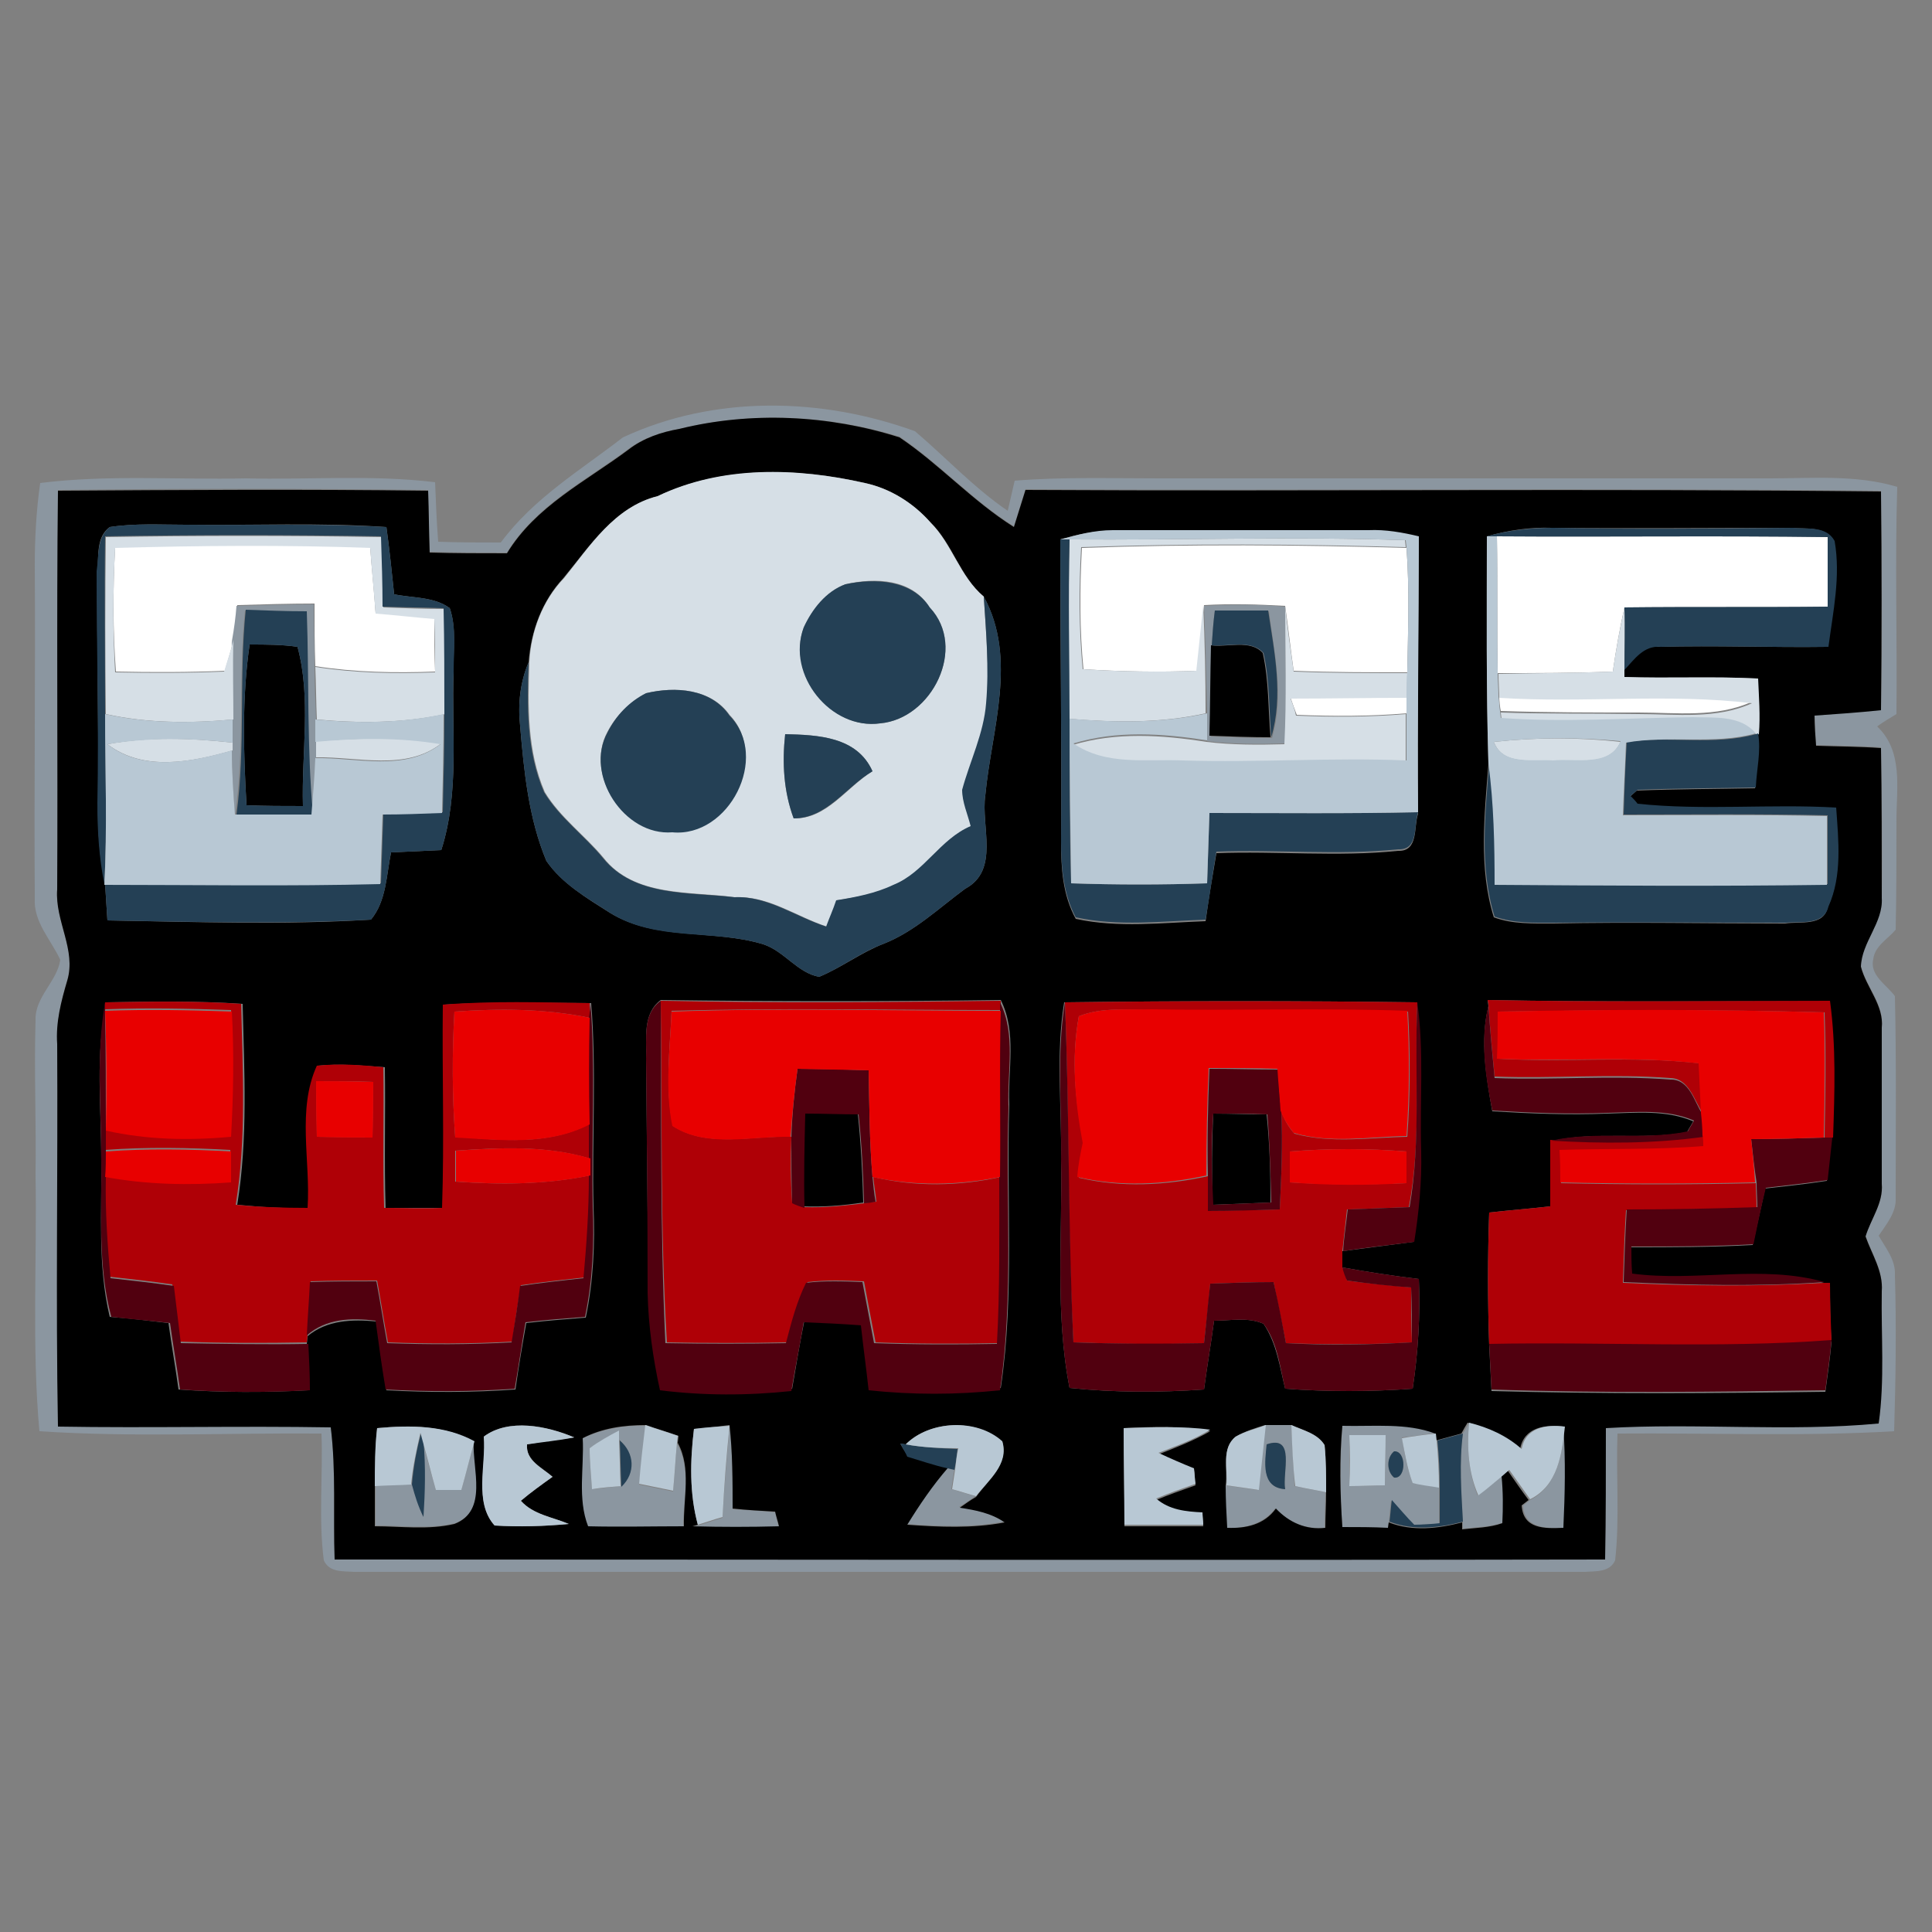 <?xml version="1.0" encoding="utf-8"?>
<!-- Generator: Adobe Illustrator 26.0.3, SVG Export Plug-In . SVG Version: 6.00 Build 0)  -->
<svg version="1.1" id="Layer_1" xmlns="http://www.w3.org/2000/svg" xmlns:xlink="http://www.w3.org/1999/xlink" x="0px" y="0px"
	 viewBox="0 0 250 250" style="enable-background:new 0 0 250 250;" xml:space="preserve">
<rect x="0" y="0" width="250" height="250" fill="#808080" stroke="none"/>
<style type="text/css">
	.st0{fill:#FFFFFF;}
	.st1{fill:#8B96A0;}
	.st2{fill:#D6DFE6;}
	.st3{fill:#244055;}
	.st4{fill:#B8C8D4;}
	.st5{fill:#AF0006;}
	.st6{fill:#51000F;}
	.st7{fill:#E80000;}
</style>
<g id="_x23_ffffffff">
	<path class="st0" d="M193.7,69.4c14.2,0.1,28.5-0.1,42.8,0.1c0,3,0,6,0,9c-8.8,0.1-17.5,0-26.3,0.1c-0.6,2.7-1.1,5.5-1.5,8.3
		c-4.9,0.2-9.9,0.2-14.9,0.2C193.7,81.2,193.8,75.3,193.7,69.4z"/>
	<path class="st0" d="M14.9,70.8c11-0.3,22-0.4,33,0c0.2,2.8,0.5,5.6,0.7,8.5c2.5,0.2,5.1,0.5,7.6,0.7c0,2.3,0,4.6,0.1,6.9
		c-5.2,0.2-10.4,0.1-15.5-0.7c-0.1-2.7-0.1-5.4-0.1-8.1c-3.3,0-6.7,0.1-10,0.2c-0.1,1.5-0.3,2.9-0.4,4.4c-0.4,1.4-0.8,2.7-1.2,4.1
		c-4.7,0.2-9.4,0.2-14.1,0.1C14.6,81.6,14.6,76.2,14.9,70.8z"/>
	<path class="st0" d="M140,70.9c14-0.5,28-0.4,42,0c0.4,5.4,0.2,10.8,0.1,16.1c-4.9,0-9.8,0-14.7-0.2c-0.4-2.8-0.7-5.6-1.1-8.4
		c-3.5-0.2-7-0.3-10.5-0.1c-0.3,2.8-0.6,5.7-0.9,8.5c-4.9,0.2-9.8,0.1-14.7-0.2C139.7,81.5,139.7,76.2,140,70.9z"/>
	<path class="st0" d="M167,90.3c5,0,10-0.1,15-0.1c0,0.5,0,1.5,0,2.1c-4.7,0.4-9.5,0.4-14.2,0.2C167.6,92,167.2,90.9,167,90.3z"/>
	<path class="st0" d="M194,90.1c10.9,0.7,21.8-0.7,32.7,0.7c-4.6,2.1-9.8,1.4-14.7,1.4c-6,0-11.9,0-17.8-0.2
		C194.1,91.6,194,90.6,194,90.1z"/>
</g>
<g id="_x23_8b96a0ff">
	<path class="st1" d="M80.6,56.6c11.8-5.5,25.7-5.2,37.8-0.8c4,3.4,7.6,7.3,12,10.3c0.3-1.3,0.6-2.6,0.9-3.9
		c6.2-0.5,12.5-0.3,18.7-0.3c26.3,0,52.7,0,79,0c5.5,0,11.2-0.5,16.5,1.1c-0.3,9.8,0,19.6-0.1,29.4c-0.8,0.5-1.7,1-2.5,1.6
		c3.4,3.2,2.5,8,2.5,12.1c0,4.7,0,9.5-0.1,14.2c-1,1.2-2.7,2.1-2.9,3.8c-0.5,2.1,1.7,3.3,2.8,4.8c0.2,8.7,0.1,17.4,0.1,26.1
		c0.1,1.9-1.2,3.4-2.2,4.9c0.9,1.6,2.2,3.1,2.1,5.1c0.2,6.7,0.1,13.5-0.1,20.2c-11.9,0.7-23.9,0.2-35.8,0.3
		c-0.2,5.5,0.3,11-0.3,16.4c-0.7,1.6-2.6,1.4-4,1.5c-53,0-106.1,0-159.1,0c-1.5-0.1-3.3,0.1-4-1.5c-0.7-5.4-0.1-10.9-0.3-16.4
		c-12.2-0.1-24.3,0.5-36.5-0.3c-1-11-0.3-22.1-0.5-33.1c0.1-6.7-0.2-13.4,0-20.1c-0.1-3,2.8-5,3.2-7.8c-1.2-2.6-3.5-4.9-3.3-8
		c-0.1-14.4,0.1-28.7,0-43.1c0-3.5,0.2-7.1,0.7-10.6c8.8-1.1,17.7-0.4,26.6-0.6c8.2,0.2,16.3-0.5,24.5,0.5c0.1,2.6,0.2,5.1,0.4,7.7
		c2.7,0.1,5.4,0.1,8.1,0.1C69.1,64.4,75.2,60.8,80.6,56.6 M87.9,55.5c-2.4,0.4-4.7,1.2-6.6,2.6c-5.5,4.1-12,7.3-15.7,13.4
		c-3.3,0-6.7,0-10-0.1c-0.1-2.7-0.2-5.3-0.2-8c-16-0.2-31.9-0.2-47.9,0c-0.1,17.2,0,34.4-0.1,51.6c-0.4,4,2.5,7.8,1.3,11.8
		c-0.8,2.7-1.4,5.4-1.3,8.2c0.1,16.5-0.1,33,0.1,49.5c11.8,0.2,23.5,0,35.3,0.1c0.7,5.7,0.3,11.4,0.5,17.1c54.8,0,109.6,0.1,164.4,0
		c0.1-5.7,0.1-11.3,0.1-17c11.8-0.7,23.6,0.5,35.3-0.6c0.7-5.7,0.2-11.4,0.4-17.1c0.2-2.6-1.3-4.8-2.1-7.1c0.7-2.3,2.4-4.3,2.1-6.8
		c0-6.7,0-13.4,0-20.2c0.3-3-2-5.2-2.7-7.9c0-3.2,2.8-5.7,2.7-8.9c0.1-6.5,0-13-0.1-19.4c-2.8-0.2-5.6-0.2-8.4-0.3
		c-0.1-1.3-0.1-2.6-0.2-3.9c2.9-0.2,5.7-0.4,8.6-0.7c0.2-9.4,0.1-18.8,0-28.3c-36.9-0.4-73.8,0-110.7-0.2c-0.5,1.6-1,3.2-1.5,4.8
		c-5.3-3.3-9.6-8.1-14.8-11.6C107.3,53.7,97.3,53.2,87.9,55.5z"/>
	<path class="st1" d="M30.6,78.4c3.3-0.1,6.6-0.2,10-0.2c0,2.7,0.1,5.4,0.1,8.1c0,2.3,0.1,4.5,0.2,6.8c0,0.7,0,2.2,0,2.9
		c0,0.5,0,1.6,0,2.2c-0.1,2.4-0.3,4.9-0.5,7.3c-0.7-8.8-0.4-17.5-0.8-26.3c-2.6-0.1-5.2-0.2-7.9-0.2c-0.9,8.8,0,17.8-1.3,26.6
		c-0.2-2.8-0.4-5.5-0.4-8.3l0-1c0-0.8,0-2.2,0-3c0-3.4-0.1-6.9,0-10.3C30.3,81.3,30.5,79.8,30.6,78.4z"/>
	<path class="st1" d="M155.8,78.4c3.5-0.2,7-0.2,10.5,0.1c0,5.9,0.2,11.8,0,17.7c-3.4,0.1-6.7,0.1-10.1-0.3c0-1.2,0-2.3,0-3.5
		C156.1,87.7,156,83.1,155.8,78.4 M157.2,79c-0.2,1.5-0.3,3-0.4,4.5c-0.1,3.9-0.2,7.9-0.1,11.8c2.6,0.1,5.2,0.2,7.9,0.2
		c1.6-5.4,0.3-11-0.4-16.4C161.8,79,159.5,79,157.2,79z"/>
	<path class="st1" d="M173.7,184.5c4,0.1,8.2-0.5,12.1,0.9c-1.1,0.2-3.3,0.5-4.4,0.6c0.4,2,0.6,4,1.4,5.8c1.1,0.3,2.2,0.4,3.4,0.6
		c0,1.6,0,3.2,0,4.8c-0.8,0-2.5,0.1-3.3,0.2c-0.9-1.1-1.9-2.2-2.9-3.2c-0.1,0.7-0.2,2.1-0.3,2.8l-0.1,0.7c-2,0-3.9-0.1-5.9-0.1
		C173.4,193.2,173.4,188.9,173.7,184.5 M174.6,185.7c0,2.2,0,4.4,0,6.6c1.5,0,3-0.1,4.6-0.1c0-2.2,0.1-4.4,0.1-6.5
		C177.8,185.7,176.2,185.7,174.6,185.7 M180.4,187.8c-1,0.8-1,2.6,0,3.4C182,191.4,182,187.7,180.4,187.8z"/>
	<path class="st1" d="M75.4,186.1c2.6-1.2,5.4-1.7,8.2-1.6c-0.3,2.5-0.6,5-0.9,7.6c1.5,0.3,2.9,0.6,4.4,0.9c0.2-2.1,0.3-4.1,0.5-6.2
		c1.9,3.3,0.8,7.2,0.8,10.8c-4.1,0-8.3,0-12.4,0C74.7,193.9,75.6,189.8,75.4,186.1 M76.3,187.4c0,1.8,0.2,3.5,0.3,5.3
		c1.2-0.1,2.5-0.3,3.7-0.4c1.8-1.7,1.7-4.4-0.2-6l0-1.2C78.9,185.9,77.6,186.6,76.3,187.4z"/>
	<path class="st1" d="M94.4,184.5c0.4,3.6,0.4,7.2,0.4,10.8c1.8,0.1,3.7,0.2,5.5,0.4c0.1,0.5,0.3,1.4,0.5,1.9c-3.7,0-7.5,0.1-11.2,0
		l0.7-0.2c1.1-0.3,2.1-0.7,3.2-1C93.7,192.3,94.1,188.4,94.4,184.5z"/>
	<path class="st1" d="M163.7,184.4c0.8,0,2.5,0,3.4,0c0.1,2.6,0.3,5.3,0.4,7.9c1.3,0.3,2.7,0.5,4,0.8c0,1.5-0.1,3.1-0.1,4.6
		c-2.5,0.2-4.7-0.7-6.4-2.5c-1.5,2-3.9,2.6-6.3,2.5c-0.1-1.8-0.1-3.7-0.2-5.5c1.4,0.2,2.8,0.4,4.2,0.6
		C163.1,190,163.4,187.2,163.7,184.4 M163.9,186.9c-0.1,2.2-0.8,5.6,2.4,5.8C165.9,190.6,167.7,185.6,163.9,186.9z"/>
	<path class="st1" d="M189.3,185.5c0.2-0.3,0.6-1,0.8-1.4c-0.3,3.2-0.1,6.4,1.1,9.4c1.1-0.9,2.1-1.8,3.2-2.6c0.1,2,0.2,4.1,0.1,6.1
		c-1.6,0.6-3.4,0.6-5.2,0.8l0-0.9C189.1,193.1,188.8,189.3,189.3,185.5z"/>
	<path class="st1" d="M202.5,184.6c0.3,4.4,0.2,8.7,0,13.1c-2.4,0.1-5.3,0.1-5.4-2.9l0.9-0.7C201.6,192.2,202.1,188.2,202.5,184.6z"
		/>
	<path class="st1" d="M54.7,186.5c0.5,2.1,1.1,4.2,1.7,6.3c1.1,0,2.2,0,3.3,0c0.6-2.1,1.1-4.2,1.7-6.3c-0.2,3.5,1.8,9-2.5,10.6
		c-3.4,0.8-6.9,0.3-10.3,0.3c0-1.7,0-3.5,0-5.2c1.6,0,3.2-0.1,4.7-0.2c0.4,1.4,0.9,2.8,1.4,4.2C54.9,193.1,55,189.8,54.7,186.5z"/>
	<path class="st1" d="M122.6,189.9l0.9,0.2c-0.1,0.7-0.3,2-0.4,2.6c0.8,0.2,2.3,0.7,3.1,0.9c-0.7,0.5-1.4,1-2.1,1.4
		c2,0.3,4.1,0.8,5.8,1.9c-4.2,0.8-8.4,0.6-12.6,0.3C118.9,194.8,120.6,192.3,122.6,189.9z"/>
</g>
<g id="_x23_000000ff">
	<path d="M87.9,55.5c9.3-2.3,19.4-1.8,28.5,1.1c5.2,3.5,9.4,8.2,14.8,11.6c0.5-1.6,1-3.2,1.5-4.8c36.9,0.2,73.8-0.2,110.7,0.2
		c0.1,9.4,0.1,18.8,0,28.3c-2.9,0.3-5.7,0.5-8.6,0.7c0,1.3,0.1,2.6,0.2,3.9c2.8,0.1,5.6,0.1,8.4,0.3c0.1,6.5,0.1,12.9,0.1,19.4
		c0.2,3.2-2.6,5.7-2.7,8.9c0.7,2.7,3,5,2.7,7.9c0,6.7,0,13.4,0,20.2c0.2,2.5-1.4,4.5-2.1,6.8c0.8,2.3,2.3,4.5,2.1,7.1
		c-0.1,5.7,0.4,11.5-0.4,17.1c-11.7,1.1-23.6-0.1-35.3,0.6c0,5.7,0,11.3-0.1,17c-54.8,0.1-109.6,0-164.4,0
		c-0.2-5.7,0.2-11.4-0.5-17.1c-11.8-0.2-23.5,0.1-35.3-0.1c-0.3-16.5,0-33-0.1-49.5c-0.2-2.8,0.5-5.5,1.3-8.2
		c1.2-4-1.6-7.7-1.3-11.8c0.1-17.2-0.1-34.4,0.1-51.6c16-0.1,31.9-0.2,47.9,0c0.1,2.7,0.1,5.3,0.2,8c3.3,0.1,6.7,0.1,10,0.1
		c3.7-6.1,10.2-9.3,15.7-13.4C83.2,56.7,85.6,55.9,87.9,55.5 M85.1,64.2c-5.6,1.4-8.8,6.5-12.2,10.6c-2.8,3-4.2,6.9-4.5,10.9
		c-1.1,2.6-1.4,5.4-1.1,8.2c0.5,5.9,1.1,12,3.4,17.5c2,2.9,5.2,4.8,8.2,6.7c6,3.7,13.4,2.1,19.9,4.1c2.7,0.9,4.4,3.7,7.2,4.2
		c2.9-1.2,5.5-3.2,8.4-4.3c4-1.6,7.1-4.6,10.5-7.1c4.5-2.4,2-8.1,2.6-12.1c0.8-8.5,4.2-17.6-0.2-25.7c-3.1-2.6-4-6.8-6.9-9.6
		c-2.2-2.5-5.2-4.4-8.5-5.1C103.1,60.5,93.4,60.3,85.1,64.2 M14.2,68.2c-1.8,1.3-1.4,3.8-1.6,5.7c-0.1,10,0.2,20,0.1,30
		c-0.1,3.5,0.2,7,0.9,10.5c0.1,1.6,0.2,3.2,0.3,4.7c11.4,0.2,22.8,0.6,34.1-0.1c2-2.4,2-5.8,2.6-8.7c2.2-0.1,4.3-0.2,6.5-0.3
		c2.4-7.5,1.3-15.4,1.6-23.1c-0.1-2.7,0.4-5.6-0.5-8.2c-2-1.5-4.8-1.3-7.2-1.8c-0.3-2.9-0.6-5.8-1-8.7c-8.7-0.6-17.3-0.2-26-0.3
		C20.7,67.9,17.5,67.7,14.2,68.2 M137.2,69.8c0,13.1,0.2,26.1,0.1,39.2c0,3.3,0.2,6.8,1.9,9.9c5.5,1.2,11.2,0.5,16.8,0.3
		c0.4-2.9,0.9-5.9,1.4-8.8c7.8-0.3,15.7,0.5,23.5-0.3c2.7,0.1,2-3.1,2.6-4.8c-0.1-11.9,0-23.8,0.1-35.7c-2.1-0.5-4.3-0.9-6.5-0.8
		c-11,0-22.1,0-33.1,0C141.6,68.6,139.4,69.2,137.2,69.8 M192.4,69.4c0,9.8-0.1,19.6,0.2,29.4c-0.5,6.6-1.3,13.5,0.7,19.9
		c2.4,0.9,5.1,0.8,7.7,0.8c10-0.2,20,0,30,0c1.9-0.3,5,0.4,5.5-2.1c1.8-4,1.3-8.5,1-12.8c-8.6-0.5-17.2,0.4-25.7-0.5
		c-0.2-0.2-0.7-0.7-0.9-1c0.2-0.2,0.7-0.6,0.9-0.8c5.1-0.2,10.2-0.2,15.3-0.3c0.1-2.3,0.7-4.7,0.3-7c0.3-2.4,0-4.8-0.1-7.2
		c-5.8-0.3-11.5,0-17.3-0.2l0-0.9c1.3-1.4,2.6-3.3,4.7-3c7.2-0.2,14.5,0.1,21.7,0c0.6-4.5,1.6-9.1,0.8-13.7c-1.1-2-3.5-1.5-5.4-1.7
		c-10.3,0-20.7,0.1-31,0C198.1,68.2,195.2,68.6,192.4,69.4 M192.5,129.4l0.1,0.8c-1.1,4.5-0.3,9.1,0.5,13.6c5,0.3,9.9,0.5,14.9,0.3
		c3.7-0.1,7.6-0.5,11.1,1c-0.2,0.4-0.6,1-0.8,1.4c-5.8,1.1-11.9-0.2-17.7,1.2c0,2.8,0,5.6,0,8.4c-2.6,0.3-5.3,0.5-7.9,0.8
		c-0.2,5.7-0.2,11.5,0,17.2c0.1,2,0.2,3.9,0.3,5.9c14.4,0.4,28.8,0.3,43.2,0.1c0.3-2.2,0.6-4.3,0.8-6.5c-0.2-2.5-0.2-5.1-0.2-7.6
		l-0.8,0c-8.1-2.2-16.6,0-24.9-1.1c0-1.2-0.1-2.3-0.1-3.5c5.3,0,10.6,0,15.8-0.3c0.5-2.4,1.1-4.9,1.6-7.3c2.7-0.3,5.4-0.6,8-1
		c0.2-1.8,0.4-3.7,0.6-5.5c0.3-5.9,0.4-11.8-0.4-17.7C222,129.5,207.3,129.7,192.5,129.4 M13.1,150c0.1,6.8-0.5,13.7,1.1,20.4
		c2.6,0.2,5.1,0.5,7.6,0.8c0.4,2.9,0.9,5.7,1.3,8.6c5.6,0.4,11.2,0.4,16.8,0.1c-0.1-2-0.1-4-0.2-6l0.1-1c2.5-2.1,5.8-2.2,8.9-1.9
		c0.4,3,0.8,6,1.3,8.9c5.5,0.3,11.1,0.3,16.7-0.1c0.4-2.9,0.9-5.8,1.4-8.6c2.6-0.3,5.1-0.5,7.7-0.7c1-4.8,1.2-9.6,1-14.4
		c-0.2-8.8,0.4-17.6-0.3-26.3c-6.3,0-12.7-0.2-19,0.2c-0.1,8.8,0.2,17.5-0.1,26.3c-2.5,0-5,0-7.5,0c-0.2-6.1,0-12.2-0.1-18.2
		c-2.9-0.2-5.7-0.5-8.6-0.2c-2.6,5.7-0.8,12.4-1.2,18.4c-3.1,0.1-6.2-0.1-9.3-0.4c1.4-8.6,0.9-17.3,0.7-26
		c-5.9-0.4-11.7-0.3-17.6-0.2C12.3,136.4,13.1,143.2,13.1,150 M83.6,137c0.1,10,0.2,20,0.3,30c0,4.2,0.7,8.4,1.6,12.6
		c5.6,0.6,11.4,0.7,17,0.1c0.5-3,1-5.9,1.6-8.9c2.5,0.1,5,0.2,7.4,0.4c0.3,2.8,0.7,5.6,1,8.4c5.7,0.6,11.3,0.6,17,0
		c1.8-12.1,0.7-24.4,1.1-36.7c-0.2-4.5,1-9.3-1.1-13.5c-14.7,0.2-29.3,0.2-44,0C83.1,131.2,83.7,134.4,83.6,137 M137.3,150
		c0.2,9.9-0.8,19.9,1.1,29.6c5.8,0.6,11.6,0.6,17.4,0.2c0.4-3,0.9-5.9,1.3-8.9c2.1,0,4.4-0.5,6.4,0.4c1.7,2.5,2.1,5.6,2.8,8.4
		c5.5,0.4,11,0.4,16.5,0c0.7-4.7,1-9.5,0.8-14.2c-3.3-0.4-6.6-0.9-9.9-1.5c0-0.5,0-1.6,0-2.1c3.1-0.4,6.1-0.8,9.2-1.2
		c0.6-3.9,1-7.8,0.9-11.7c-0.2-6.4,0.4-12.9-0.5-19.3c-15.2-0.2-30.4-0.2-45.6,0C136.6,136.4,137.4,143.2,137.3,150 M173.7,184.5
		c-0.4,4.3-0.3,8.7,0,13.1c2,0,3.9,0,5.9,0.1l0.1-0.7c3.1,1.2,6.4,0.8,9.5,0l0,0.9c1.7-0.2,3.5-0.2,5.2-0.8c0.1-2,0.1-4.1-0.1-6.1
		c0.2-0.2,0.6-0.5,0.8-0.7c0.9,1.3,1.8,2.6,2.7,3.8l-0.9,0.7c0.2,3.1,3,3,5.4,2.9c0.2-4.4,0.3-8.7,0-13.1c-2.4-0.3-5.1,0.1-5.6,2.9
		c-1.9-1.7-4.3-2.8-6.8-3.4c-0.2,0.3-0.6,1-0.8,1.4c-1.1,0.3-2.2,0.6-3.3,0.9l-0.1-0.9C182,184.1,177.8,184.6,173.7,184.5
		 M48.8,184.8c-0.3,2.5-0.2,5-0.3,7.5c0,1.7,0,3.5,0,5.2c3.4,0,6.9,0.5,10.3-0.3c4.4-1.7,2.3-7.1,2.5-10.6
		C57.6,184.4,53.1,184.4,48.8,184.8 M62.6,185.9c0.4,3.7-1.3,8.5,1.4,11.5c3.2,0.2,6.4,0.1,9.6-0.2c-2.1-0.9-4.6-1.2-6.2-3
		c1.3-1.1,2.7-2.1,4.1-3.1c-1.3-1.2-3.5-2.1-3.3-4.2c2-0.4,4.1-0.6,6.1-0.9C70.7,184.5,65.8,183.5,62.6,185.9 M75.4,186.1
		c0.2,3.8-0.7,7.8,0.7,11.4c4.1,0.1,8.3,0,12.4,0c-0.1-3.6,1-7.5-0.8-10.8l0.1-0.9c-1.4-0.5-2.8-0.9-4.2-1.4
		C80.7,184.4,77.9,184.8,75.4,186.1 M89.8,184.9c-0.5,4.1-0.6,8.3,0.5,12.4l-0.7,0.2c3.7,0.1,7.5,0.1,11.2,0
		c-0.1-0.5-0.4-1.4-0.5-1.9c-1.8-0.1-3.7-0.2-5.5-0.4c0-3.6,0-7.2-0.4-10.8C92.9,184.6,91.3,184.8,89.8,184.9 M117.2,186.9l-0.7-0.1
		c0.2,0.4,0.7,1.2,1,1.6c1.7,0.5,3.4,1.1,5.2,1.5c-2,2.3-3.7,4.8-5.3,7.4c4.2,0.3,8.4,0.5,12.6-0.3c-1.7-1.2-3.8-1.6-5.8-1.9
		c0.7-0.5,1.4-1,2.1-1.4c1.5-2.1,4.2-4.2,3.4-7.1C126.3,183.5,120.3,183.8,117.2,186.9 M145.4,184.8c0,4.2,0.1,8.4,0.1,12.7
		c3.4,0,6.8,0,10.2,0c0-0.4-0.1-1.2-0.1-1.6c-2.1-0.2-4.3-0.4-6-1.8c1.7-0.7,3.4-1.3,5.1-1.9c-0.1-0.7-0.1-1.4-0.2-2
		c-1.6-0.6-3.1-1.3-4.6-2c2.3-0.9,4.6-1.8,6.7-3C152.9,184.5,149.2,184.6,145.4,184.8 M159.9,185.9c-1.9,1.5-1,4.2-1.3,6.3
		c0,1.8,0.1,3.7,0.2,5.5c2.4,0.1,4.8-0.4,6.3-2.5c1.7,1.8,3.9,2.8,6.4,2.5c0-1.5,0.1-3.1,0.1-4.6c0-2,0-4.1-0.2-6.1
		c-0.9-1.5-2.7-1.9-4.3-2.6c-0.8,0-2.5,0-3.4,0C162.4,184.8,161.1,185.2,159.9,185.9z"/>
	<path d="M32.3,83.4c2.1,0,4.2,0,6.2,0.3c1.8,6.7,0.5,13.7,0.7,20.6c-2.4,0-4.9,0-7.3-0.1C31.5,97.3,31.3,90.3,32.3,83.4z"/>
	<path d="M156.7,83.5c2.1,0.3,5.1-0.8,6.7,1c0.8,3.6,0.7,7.3,1,10.9c-2.6,0-5.2-0.1-7.9-0.2C156.6,91.4,156.6,87.4,156.7,83.5z"/>
	<path d="M104.1,144c2.3,0,4.6,0.1,6.9,0.1c0.4,3.8,0.6,7.7,0.7,11.5c-2.6,0.4-5.2,0.6-7.8,0.5C103.9,152.2,104,148.1,104.1,144z"/>
	<path d="M157,144.1c2.3,0,4.6,0.1,6.9,0.1c0.4,3.8,0.5,7.6,0.5,11.4c-2.5,0.1-5,0.2-7.5,0.3C156.8,151.9,156.8,148,157,144.1z"/>
</g>
<g id="_x23_d6dfe6ff">
	<path class="st2" d="M85.1,64.2c8.3-4,18-3.7,26.8-1.7c3.3,0.7,6.3,2.6,8.5,5.1c2.8,2.8,3.8,7,6.9,9.6c0.3,4.6,0.7,9.2,0.4,13.8
		c-0.3,3.9-2.1,7.5-3.1,11.2c0,1.6,0.7,3.2,1.1,4.7c-4,1.7-5.9,6-10,7.6c-2.3,1.2-4.9,1.6-7.4,2c-0.4,1.1-0.9,2.2-1.3,3.4
		c-4-1.3-7.5-4-11.9-3.8c-5.8-0.8-13,0-17-5.1c-2.4-2.9-5.6-5.2-7.6-8.5c-2.3-5.3-2.2-11.2-2-16.8c0.2-4,1.7-8,4.5-10.9
		C76.3,70.7,79.5,65.6,85.1,64.2 M109.4,75.6c-2.5,1-4.3,3.2-5.4,5.6c-2.2,6,3.5,13.3,9.9,12.4c6.7-0.6,11.3-9.8,6.4-15
		C118,74.9,113.3,74.7,109.4,75.6 M83.6,89.7c-2.1,1.1-3.9,2.9-5,5c-3,5.5,2.2,13.4,8.4,12.9c7.3,0.7,12.6-9.7,7.4-15.1
		C92,89.1,87.3,88.8,83.6,89.7 M101.6,95c-0.4,3.7-0.2,7.4,1.1,10.9c4.3,0.1,6.8-4,10.2-6.1C110.9,95.3,105.8,95.1,101.6,95z"/>
	<path class="st2" d="M13.7,69.5c11.9-0.2,23.8-0.2,35.7,0c0.1,3,0.1,6,0.2,9.1c2.6,0.1,5.3,0.2,7.9,0.2c0.1,4.5,0,9.1,0.1,13.6
		c-5.5,1.2-11.1,1.2-16.6,0.7c-0.1-2.3-0.1-4.5-0.2-6.8c5.1,0.8,10.3,0.9,15.5,0.7c0-2.3,0-4.6-0.1-6.9c-2.5-0.2-5-0.5-7.6-0.7
		c-0.2-2.8-0.5-5.7-0.7-8.5c-11-0.4-22-0.3-33,0c-0.3,5.4-0.3,10.8,0,16.1c4.7,0.1,9.4,0.1,14.1-0.1c0.4-1.4,0.9-2.7,1.2-4.1
		c-0.1,3.4,0,6.9,0,10.3c-5.5,0.5-11.1,0.5-16.5-0.7C13.6,84.7,13.6,77.1,13.7,69.5z"/>
	<path class="st2" d="M138.4,69.8c14.5,0.1,29-0.4,43.4,0.1l0.1,0.9c-14-0.4-28-0.5-42,0c-0.3,5.3-0.3,10.5,0.2,15.8
		c4.9,0.3,9.8,0.4,14.7,0.2c0.3-2.8,0.6-5.7,0.9-8.5c0.2,4.7,0.3,9.3,0.3,14c-5.8,1.3-11.8,1.2-17.8,0.7
		C138.4,85.3,138.2,77.6,138.4,69.8z"/>
	<path class="st2" d="M166.3,78.5c0.3,2.8,0.7,5.6,1.1,8.4c4.9,0.2,9.8,0.2,14.7,0.2c0,0.8,0,2.4-0.1,3.2c-5,0-10,0.1-15,0.1
		c0.2,0.5,0.6,1.6,0.7,2.2c4.7,0.2,9.5,0.2,14.2-0.2c0,2.1,0,4.1,0,6.2c-9.7-0.4-19.4,0.2-29,0c-4.8-0.2-9.9,0.7-14.1-2.2
		c5.6-1.7,11.6-1.3,17.3-0.4c3.3,0.4,6.7,0.4,10.1,0.3C166.5,90.3,166.3,84.4,166.3,78.5z"/>
	<path class="st2" d="M208.7,86.9c0.4-2.8,0.9-5.5,1.5-8.3c0.1,2.7,0,5.4,0,8.1l0,0.9c5.8,0.2,11.5-0.1,17.3,0.2
		c0.1,2.4,0.3,4.8,0.1,7.2l-0.3,0.1c-2.1-2.4-5.4-2.1-8.2-2.1c-8.2,0.1-16.5,0.7-24.8,0.1l-0.1-0.9c5.9,0.2,11.9,0.1,17.8,0.2
		c4.9,0,10.1,0.7,14.7-1.4c-10.8-1.3-21.8,0-32.7-0.7c0-0.8-0.1-2.3-0.1-3.1C198.8,87.1,203.8,87.1,208.7,86.9z"/>
	<path class="st2" d="M13.9,96.3c5.3-1,10.8-0.8,16.2-0.2l0,1C24.9,98.6,18.6,99.9,13.9,96.3z"/>
	<path class="st2" d="M40.9,95.9c5.4-0.4,10.8-0.6,16.2,0.3c-4.6,3.6-10.8,1.7-16.2,1.8C40.9,97.6,40.9,96.5,40.9,95.9z"/>
	<path class="st2" d="M193.3,96c5.5-0.6,11-0.6,16.4,0c-1.5,3.4-5.8,2.1-8.7,2.5C198.4,98.2,194.5,99.2,193.3,96z"/>
</g>
<g id="_x23_244055ff">
	<path class="st3" d="M14.2,68.2c3.2-0.5,6.5-0.3,9.8-0.3c8.7,0.1,17.3-0.2,26,0.3c0.4,2.9,0.7,5.8,1,8.7c2.4,0.5,5.2,0.3,7.2,1.8
		c0.9,2.6,0.5,5.5,0.5,8.2c-0.3,7.7,0.8,15.6-1.6,23.1c-2.2,0.1-4.3,0.2-6.5,0.3c-0.6,2.9-0.6,6.3-2.6,8.7
		c-11.3,0.6-22.7,0.3-34.1,0.1c-0.1-1.6-0.2-3.1-0.3-4.7c11.9,0.1,23.8,0.2,35.7-0.1c0.1-3,0.2-6,0.3-9c2.6-0.1,5.1-0.2,7.7-0.2
		c0.1-4.3,0.2-8.5,0.2-12.8c0-4.5,0-9.1-0.1-13.6c-2.6-0.1-5.3-0.1-7.9-0.2c0-3-0.1-6-0.2-9.1c-11.9-0.2-23.8-0.2-35.7,0
		c-0.1,7.6,0,15.3,0,22.9c0,7.4,0.3,14.8-0.1,22.1c-0.7-3.5-0.9-7-0.9-10.5c0.2-10-0.1-20-0.1-30C12.8,72,12.5,69.5,14.2,68.2z"/>
	<path class="st3" d="M192.4,69.4c2.8-0.8,5.7-1.1,8.6-1.1c10.3,0.2,20.7,0.1,31,0c1.9,0.2,4.3-0.3,5.4,1.7
		c0.8,4.6-0.2,9.1-0.8,13.7c-7.2,0.1-14.5-0.2-21.7,0c-2.2-0.2-3.4,1.6-4.7,3c0-2.7,0.1-5.4,0-8.1c8.8-0.1,17.5,0,26.3-0.1
		c0-3,0-6,0-9c-14.2-0.2-28.5,0-42.8-0.1L192.4,69.4z"/>
	<path class="st3" d="M137.2,69.8l1.2,0c-0.2,7.7,0,15.5,0,23.2c0,7.1,0,14.2,0.2,21.3c5.8,0.2,11.7,0.2,17.6,0c0.1-3,0.2-6,0.3-9.1
		c9,0,18,0.1,27-0.1c-0.6,1.8,0.1,4.9-2.6,4.8c-7.8,0.8-15.7,0-23.5,0.3c-0.5,2.9-0.9,5.9-1.4,8.8c-5.6,0.2-11.3,0.9-16.8-0.3
		c-1.6-3-1.9-6.5-1.9-9.9C137.4,95.9,137.2,82.9,137.2,69.8z"/>
	<path class="st3" d="M109.4,75.6c3.8-0.8,8.6-0.6,10.9,3c4.9,5.2,0.3,14.4-6.4,15c-6.4,0.9-12.2-6.3-9.9-12.4
		C105.1,78.8,106.9,76.5,109.4,75.6z"/>
	<path class="st3" d="M127.3,77.2c4.4,8,1,17.2,0.2,25.7c-0.6,4,1.9,9.7-2.6,12.1c-3.4,2.5-6.5,5.5-10.5,7.1c-3,1.1-5.5,3.1-8.4,4.3
		c-2.8-0.5-4.5-3.3-7.2-4.2c-6.5-2-13.9-0.3-19.9-4.1c-2.9-1.9-6.2-3.7-8.2-6.7c-2.3-5.5-2.9-11.6-3.4-17.5c-0.3-2.8,0-5.6,1.1-8.2
		c-0.2,5.6-0.3,11.5,2,16.8c2,3.3,5.2,5.6,7.6,8.5c4.1,5.1,11.2,4.4,17,5.1c4.3-0.2,7.9,2.5,11.9,3.8c0.4-1.1,0.9-2.2,1.3-3.4
		c2.5-0.4,5.1-0.9,7.4-2c4-1.6,6-5.9,10-7.6c-0.4-1.6-1.1-3.1-1.1-4.7c1-3.7,2.8-7.3,3.1-11.2C128,86.4,127.6,81.8,127.3,77.2z"/>
	<path class="st3" d="M31.8,78.9c2.6,0.1,5.2,0.2,7.9,0.2c0.3,8.8,0,17.6,0.8,26.3c-3.3,0.1-6.6,0.1-9.9,0
		C31.8,96.6,30.9,87.7,31.8,78.9 M32.3,83.4c-1,6.9-0.8,13.9-0.4,20.8c2.4,0.1,4.9,0.1,7.3,0.1c-0.2-6.8,1.1-13.9-0.7-20.6
		C36.5,83.4,34.4,83.4,32.3,83.4z"/>
	<path class="st3" d="M157.2,79c2.3,0,4.6,0,6.9,0c0.8,5.4,2,11,0.4,16.4c-0.3-3.7-0.2-7.4-1-10.9c-1.6-1.8-4.6-0.8-6.7-1
		C156.9,82,157,80.5,157.2,79z"/>
	<path class="st3" d="M83.6,89.7c3.8-0.9,8.4-0.6,10.8,2.9c5.3,5.4-0.1,15.8-7.4,15.1c-6.2,0.5-11.4-7.4-8.4-12.9
		C79.7,92.6,81.4,90.8,83.6,89.7z"/>
	<path class="st3" d="M101.6,95c4.2,0.1,9.3,0.3,11.3,4.8c-3.4,2-5.9,6.1-10.2,6.1C101.4,102.4,101.2,98.7,101.6,95z"/>
	<path class="st3" d="M227.2,95l0.3-0.1c0.4,2.3-0.2,4.7-0.3,7c-5.1,0.1-10.2,0.1-15.3,0.3c-0.2,0.2-0.7,0.6-0.9,0.8
		c0.2,0.2,0.7,0.7,0.9,1c8.5,0.9,17.2,0,25.7,0.5c0.3,4.3,0.8,8.8-1,12.8c-0.6,2.5-3.6,1.9-5.5,2.1c-10,0-20-0.1-30,0
		c-2.6,0-5.2,0.1-7.7-0.8c-2-6.4-1.2-13.3-0.7-19.9c0.7,5.2,0.8,10.5,0.8,15.7c14.3,0.1,28.7,0.1,43,0c0-3,0-5.9,0-8.9
		c-8.8-0.2-17.6-0.1-26.4-0.1c0.1-3.1,0.2-6.2,0.4-9.4C216,95.2,221.8,96.5,227.2,95z"/>
	<path class="st3" d="M186,186.4c1.1-0.3,2.2-0.6,3.3-0.9c-0.5,3.8-0.2,7.6,0,11.4c-3.1,0.8-6.4,1.2-9.5,0c0.1-0.7,0.2-2.1,0.3-2.8
		c1,1.1,1.9,2.2,2.9,3.2c0.8,0,2.5-0.1,3.3-0.2c0-1.6,0-3.2,0-4.8C186.3,190.4,186.2,188.4,186,186.4z"/>
	<path class="st3" d="M53.3,192.1c0.2-2.3,0.6-4.5,1.2-6.7l0.3,1.1c0.3,3.3,0.2,6.6,0,9.8C54.1,194.9,53.7,193.6,53.3,192.1z"/>
	<path class="st3" d="M116.5,186.8l0.7,0.1c2.2,0.4,4.5,0.5,6.7,0.6c-0.1,0.9-0.2,1.8-0.4,2.7l-0.9-0.2c-1.8-0.4-3.5-1-5.2-1.5
		C117.2,188,116.7,187.2,116.5,186.8z"/>
	<path class="st3" d="M80.2,186.4c1.9,1.6,2.1,4.2,0.2,6C80.3,190.4,80.3,188.4,80.2,186.4z"/>
	<path class="st3" d="M163.9,186.9c3.8-1.3,2,3.7,2.4,5.8C163.1,192.5,163.7,189.1,163.9,186.9z"/>
	<path class="st3" d="M180.4,187.8c1.6-0.1,1.6,3.6,0,3.4C179.4,190.4,179.4,188.6,180.4,187.8z"/>
</g>
<g id="_x23_b8c8d4ff">
	<path class="st4" d="M137.2,69.8c2.2-0.6,4.4-1.2,6.8-1.2c11,0,22,0,33.1,0c2.2-0.1,4.4,0.3,6.5,0.8c0,11.9-0.2,23.8-0.1,35.7
		c-9,0.2-18,0.1-27,0.1c-0.1,3-0.2,6.1-0.3,9.1c-5.8,0.2-11.7,0.2-17.6,0c-0.1-7.1-0.2-14.2-0.2-21.3c5.9,0.5,11.9,0.6,17.8-0.7
		c0,1.2,0,2.3,0,3.5c-5.8-0.9-11.7-1.3-17.3,0.4c4.2,2.9,9.4,2,14.1,2.2c9.7,0.3,19.4-0.4,29,0c0-2.1,0-4.2,0-6.2c0-0.5,0-1.6,0-2.1
		c0-0.8,0-2.4,0.1-3.2c0.1-5.4,0.3-10.8-0.1-16.1l-0.1-0.9c-14.5-0.5-29,0-43.4-0.1L137.2,69.8z"/>
	<path class="st4" d="M192.4,69.4l1.3,0c0.1,5.9,0,11.8,0.1,17.6c0,0.8,0.1,2.3,0.1,3.1c0.1,0.5,0.1,1.4,0.2,1.9l0.1,0.9
		c8.2,0.6,16.5,0,24.8-0.1c2.8,0.1,6.2-0.3,8.2,2.1c-5.4,1.5-11.3,0.2-16.8,1.2c-0.1,3.1-0.3,6.2-0.4,9.4c8.8,0,17.6-0.1,26.4,0.1
		c0,2.9,0,5.9,0,8.9c-14.3,0.2-28.7,0.1-43,0c0-5.2-0.1-10.5-0.8-15.7C192.3,89,192.4,79.2,192.4,69.4 M193.3,96
		c1.2,3.1,5.1,2.2,7.7,2.4c2.9-0.3,7.3,0.9,8.7-2.5C204.3,95.4,198.8,95.4,193.3,96z"/>
	<path class="st4" d="M13.6,92.4c5.4,1.2,11,1.2,16.5,0.7c0,0.8,0,2.2,0,3c-5.4-0.6-10.8-0.7-16.2,0.2c4.6,3.6,10.9,2.3,16.1,0.8
		c0,2.8,0.2,5.6,0.4,8.3c3.3,0,6.6,0,9.9,0c0.2-2.4,0.4-4.9,0.5-7.3c5.4-0.1,11.5,1.8,16.2-1.8c-5.3-0.9-10.8-0.8-16.2-0.3
		c0-0.7,0-2.2,0-2.9c5.5,0.5,11.1,0.5,16.6-0.7c0,4.3-0.1,8.5-0.2,12.8c-2.6,0.1-5.1,0.2-7.7,0.2c-0.1,3-0.2,6-0.3,9
		c-11.9,0.3-23.8,0.1-35.7,0.1C13.9,107.1,13.6,99.7,13.6,92.4z"/>
	<path class="st4" d="M48.8,184.8c4.3-0.4,8.8-0.4,12.6,1.7c-0.6,2.1-1.1,4.2-1.7,6.3c-1.1,0-2.2,0-3.3,0c-0.6-2.1-1.1-4.2-1.7-6.3
		l-0.3-1.1c-0.5,2.2-1,4.4-1.2,6.7c-1.6,0.1-3.2,0.1-4.7,0.2C48.5,189.8,48.5,187.3,48.8,184.8z"/>
	<path class="st4" d="M62.6,185.9c3.2-2.4,8.2-1.4,11.7,0.1c-2,0.4-4.1,0.6-6.1,0.9c-0.2,2.1,1.9,3,3.3,4.2c-1.4,1-2.8,2-4.1,3.1
		c1.6,1.8,4.1,2.1,6.2,3c-3.2,0.3-6.4,0.4-9.6,0.2C61.3,194.4,62.9,189.6,62.6,185.9z"/>
	<path class="st4" d="M83.5,184.4c1.4,0.5,2.8,0.9,4.2,1.4l-0.1,0.9c-0.2,2.1-0.3,4.1-0.5,6.2c-1.5-0.3-2.9-0.6-4.4-0.9
		C82.9,189.4,83.2,186.9,83.5,184.4z"/>
	<path class="st4" d="M89.8,184.9c1.5-0.2,3.1-0.3,4.6-0.4c-0.4,3.9-0.7,7.8-0.9,11.8c-1.1,0.3-2.2,0.7-3.2,1
		C89.2,193.3,89.3,189,89.8,184.9z"/>
	<path class="st4" d="M117.2,186.9c3.1-3.1,9.2-3.4,12.5-0.4c0.9,3-1.8,5-3.4,7.1c-0.8-0.2-2.3-0.7-3.1-0.9c0.1-0.7,0.3-2,0.4-2.6
		c0.1-0.9,0.2-1.8,0.4-2.7C121.6,187.4,119.4,187.3,117.2,186.9z"/>
	<path class="st4" d="M145.4,184.8c3.7-0.1,7.5-0.3,11.2,0.2c-2.1,1.3-4.4,2.1-6.7,3c1.5,0.7,3.1,1.4,4.6,2c0.1,0.7,0.1,1.4,0.2,2
		c-1.7,0.6-3.4,1.2-5.1,1.9c1.7,1.5,3.9,1.7,6,1.8c0,0.4,0.1,1.2,0.1,1.6c-3.4,0-6.8,0-10.2,0C145.5,193.2,145.4,189,145.4,184.8z"
		/>
	<path class="st4" d="M159.9,185.9c1.2-0.7,2.6-1,3.9-1.5c-0.3,2.8-0.6,5.6-0.9,8.4c-1.4-0.2-2.8-0.4-4.2-0.6
		C158.9,190.1,158,187.4,159.9,185.9z"/>
	<path class="st4" d="M167.1,184.4c1.5,0.7,3.4,1.1,4.3,2.6c0.2,2,0.2,4.1,0.2,6.1c-1.4-0.3-2.7-0.5-4-0.8
		C167.3,189.7,167.2,187.1,167.1,184.4z"/>
	<path class="st4" d="M190.1,184.1c2.5,0.6,4.9,1.7,6.8,3.4c0.5-2.8,3.2-3.2,5.6-2.9c-0.4,3.6-0.9,7.6-4.5,9.4
		c-0.9-1.3-1.8-2.5-2.7-3.8c-0.2,0.2-0.6,0.5-0.8,0.7c-1.1,0.9-2.1,1.8-3.2,2.6C190,190.6,189.8,187.3,190.1,184.1z"/>
	<path class="st4" d="M76.3,187.4c1.2-0.9,2.5-1.6,3.8-2.3l0,1.2c0.1,2,0.1,4,0.2,6c-1.2,0.1-2.5,0.2-3.7,0.4
		C76.5,191,76.3,189.2,76.3,187.4z"/>
	<path class="st4" d="M174.6,185.7c1.6,0,3.1,0,4.7,0c0,2.2-0.1,4.4-0.1,6.5c-1.5,0-3,0.1-4.6,0.1
		C174.7,190.1,174.7,187.9,174.6,185.7z"/>
	<path class="st4" d="M181.4,186.1c1.1-0.2,3.3-0.5,4.4-0.6l0.1,0.9c0.2,2,0.3,4.1,0.3,6.1c-1.1-0.2-2.3-0.3-3.4-0.6
		C182.1,190.1,181.8,188.1,181.4,186.1z"/>
</g>
<g id="_x23_af0006ff">
	<path class="st5" d="M192.5,129.4c14.8,0.3,29.5,0.1,44.3,0.1c0.8,5.9,0.6,11.8,0.4,17.7l-1.1,0c0.1-5.4,0.2-10.8,0-16.2
		c-14.1-0.4-28.2-0.3-42.2-0.1c0,2,0,4.1,0,6.1c8.7,0.5,17.4-0.4,26.1,0.6c0.1,2.1,0.2,4.3,0.3,6.4c-1.1-1.7-1.8-4.5-4.2-4.5
		c-7.5-0.6-15.1,0.1-22.7-0.2c-0.3-3.1-0.6-6.2-0.8-9.4L192.5,129.4z"/>
	<path class="st5" d="M13.6,129.7c5.9-0.1,11.7-0.2,17.6,0.2c0.2,8.7,0.7,17.4-0.7,26c3.1,0.3,6.2,0.4,9.3,0.4
		c0.4-6.1-1.4-12.7,1.2-18.4c2.9-0.3,5.7-0.1,8.6,0.2c0.1,6.1-0.1,12.2,0.1,18.2c2.5,0,5,0.1,7.5,0c0.3-8.8,0-17.5,0.1-26.3
		c6.3-0.5,12.7-0.3,19-0.2c0,0.5,0,1.5,0,1.9c-5.8-1.2-11.7-1.2-17.5-0.8c-0.3,5.4-0.3,10.8,0.1,16.2c5.8,0.4,12,1.2,17.4-1.7
		c0,1.5,0,3,0,4.5c-5.7-1.7-11.6-1.4-17.4-1c0,1.3,0,2.7,0,4c5.8,0.4,11.7,0.4,17.4-0.8c0,4.4-0.3,8.8-0.7,13.2
		c-2.7,0.3-5.5,0.6-8.2,1c-0.4,2.4-0.8,4.9-1.1,7.3c-5.3,0.3-10.7,0.3-16.1,0.1c-0.5-2.6-0.9-5.3-1.4-8c-2.9,0-5.8,0-8.6,0.1
		c-0.1,2.3-0.3,4.6-0.4,6.9l-0.1,1c-5.5,0.1-11,0.1-16.5-0.1c-0.3-2.5-0.6-5-0.9-7.4c-2.7-0.4-5.5-0.7-8.2-1
		c-0.4-4.3-0.6-8.7-0.6-13.1c5.4,1,10.9,1.1,16.3,0.7c0-1.3,0-2.7,0-4c-5.4-0.3-10.8-0.4-16.2,0c0-0.7,0-2,0-2.7
		c5.3,1.2,10.8,1.3,16.2,0.8c0.3-5.4,0.3-10.8,0.1-16.2c-5.5-0.2-10.9-0.3-16.4-0.1L13.6,129.7 M40.9,139.9c0,2.4,0.1,4.8,0.1,7.2
		c2.4,0,4.8,0.1,7.2,0.1c0-2.4,0.1-4.8,0.1-7.2C45.8,139.9,43.3,139.9,40.9,139.9z"/>
	<path class="st5" d="M85.5,129.5c14.7,0.3,29.3,0.2,44,0l0,1.2c-14.2,0-28.4-0.3-42.6,0.1c-0.2,4.9-0.9,10,0.2,14.9
		c4.5,2.9,10.3,1.2,15.3,1.4c-0.1,2.8-0.1,5.7,0.1,8.5c0.4,0.2,1.2,0.4,1.6,0.6c2.6,0.1,5.2-0.2,7.8-0.5c0.4-0.1,1.2-0.2,1.5-0.2
		c-0.1-1.1-0.3-2.1-0.4-3.2c5.4,1.3,11.1,1.2,16.5,0c0,7.2,0.1,14.3-0.3,21.5c-5.3,0.1-10.6,0.1-15.9-0.1c-0.5-2.6-1-5.2-1.5-7.9
		c-2.4-0.1-4.9-0.2-7.3,0.1c-1.3,2.5-1.9,5.2-2.6,7.8c-5.2,0.1-10.4,0.1-15.6,0C85.4,159,85.7,144.2,85.5,129.5z"/>
	<path class="st5" d="M137.8,129.7c15.2-0.2,30.4-0.2,45.6,0c-0.4,8.8,0.6,17.7-1.1,26.5c-2.7,0.1-5.3,0.2-8,0.3
		c-0.2,1.8-0.4,3.6-0.6,5.4c0,0.5,0,1.6,0,2.1c0.2,0.4,0.5,1.2,0.6,1.7c2.7,0.4,5.5,0.6,8.3,0.9c0,2.4,0,4.7,0.1,7.1
		c-5.4,0.3-10.9,0.3-16.3,0.1c-0.5-2.6-1.1-5.3-1.6-7.9c-2.7,0-5.5,0.1-8.2,0.2c-0.2,2.6-0.5,5.1-0.8,7.7
		c-5.6,0.2-11.3,0.1-16.9-0.1C138.1,159.1,138.4,144.4,137.8,129.7 M139.6,131.5c-1,5.5-0.5,11.1,0.7,16.5c-0.3,1.5-0.6,2.9-0.7,4.4
		c5.5,1.3,11.2,1,16.7-0.2c0,1.5,0,3,0,4.5c3.1-0.1,6.2-0.1,9.3-0.2c0.2-4.2,0.4-8.5,0.2-12.7c0.4,1.1,0.9,2,1.7,2.9
		c4.8,1.3,9.8,0.5,14.6,0.4c0.4-5.4,0.4-10.8,0.1-16.2c-11-0.4-22.1,0-33.1-0.2C145.9,130.7,142.6,130.3,139.6,131.5 M166.9,149
		c0,1.3,0,2.7,0,4c5,0.3,10.1,0.3,15.1,0.1c0-1.3,0-2.7,0-4.1C177,148.6,171.9,148.6,166.9,149z"/>
	<path class="st5" d="M200.6,147.5c6.6,0.4,13.2,0.4,19.8-0.5c0,0.3,0,1,0.1,1.4c-6.2,0.5-12.4,0.3-18.6,0.5c0,1.4,0,2.8,0.1,4.2
		c8.4,0.2,16.8,0.2,25.2,0c0,0.8,0.1,2.4,0.1,3.2c-5.6,0.2-11.2,0.2-16.9,0.3c-0.2,3.1-0.3,6.3-0.4,9.4c8.6,0.4,17.3,0.5,26,0l0.8,0
		c0,2.5,0.1,5.1,0.2,7.6c-14.7,1.1-29.5,0.2-44.3,0.5c-0.2-5.7-0.2-11.5,0-17.2c2.7-0.3,5.3-0.5,7.9-0.8
		C200.6,153.1,200.6,150.3,200.6,147.5z"/>
</g>
<g id="_x23_51000fff">
	<path class="st6" d="M13.1,150c0-6.8-0.7-13.6,0.5-20.3l0,1.1c0.1,5.2,0.1,10.3,0.1,15.5c0,0.7,0,2,0,2.7c0,0.8,0,2.5,0,3.3
		c-0.1,4.4,0.2,8.7,0.6,13.1c2.7,0.3,5.5,0.6,8.2,1c0.3,2.5,0.6,4.9,0.9,7.4c5.5,0.1,11,0.2,16.5,0.1c0.1,2,0.2,4,0.2,6
		c-5.6,0.3-11.2,0.3-16.8-0.1c-0.4-2.9-0.9-5.7-1.3-8.6c-2.5-0.3-5.1-0.5-7.6-0.8C12.6,163.7,13.2,156.8,13.1,150z"/>
	<path class="st6" d="M76.4,129.7c0.7,8.8,0.1,17.6,0.3,26.3c0.2,4.8,0,9.7-1,14.4c-2.6,0.2-5.1,0.4-7.7,0.7
		c-0.5,2.9-0.9,5.8-1.4,8.6c-5.6,0.4-11.1,0.4-16.7,0.1c-0.5-3-0.9-5.9-1.3-8.9c-3.1-0.4-6.4-0.3-8.9,1.9c0.1-2.3,0.3-4.6,0.4-6.9
		c2.9-0.1,5.8-0.1,8.6-0.1c0.5,2.6,0.9,5.3,1.4,8c5.4,0.2,10.7,0.2,16.1-0.1c0.4-2.4,0.8-4.9,1.1-7.3c2.7-0.4,5.4-0.7,8.2-1
		c0.4-4.4,0.7-8.8,0.7-13.2c0-0.6,0-1.7,0-2.2c0-1.5,0-3,0-4.5c-0.1-4.6-0.1-9.2,0-13.8C76.3,131.1,76.4,130.2,76.4,129.7z"/>
	<path class="st6" d="M83.6,137c0.1-2.6-0.5-5.8,1.9-7.5c0.1,14.8-0.1,29.6,0.6,44.3c5.2,0.1,10.4,0.1,15.6,0
		c0.7-2.7,1.4-5.4,2.6-7.8c2.4-0.3,4.9-0.2,7.3-0.1c0.5,2.6,1,5.3,1.5,7.9c5.3,0.2,10.6,0.2,15.9,0.1c0.4-7.2,0.3-14.3,0.3-21.5
		c0.1-7.2-0.1-14.4,0.1-21.5l0-1.2c2.1,4.2,0.9,9,1.1,13.5c-0.4,12.2,0.7,24.5-1.1,36.7c-5.7,0.6-11.3,0.6-17,0
		c-0.3-2.8-0.7-5.6-1-8.4c-2.5-0.2-5-0.3-7.4-0.4c-0.5,3-1.1,5.9-1.6,8.9c-5.7,0.6-11.4,0.6-17-0.1c-0.9-4.1-1.5-8.3-1.6-12.6
		C83.8,157,83.7,147,83.6,137z"/>
	<path class="st6" d="M137.3,150c0.1-6.8-0.6-13.6,0.5-20.3c0.6,14.6,0.4,29.3,1.1,44c5.6,0.2,11.3,0.2,16.9,0.1
		c0.3-2.6,0.5-5.1,0.8-7.7c2.7-0.1,5.5-0.2,8.2-0.2c0.6,2.6,1.1,5.2,1.6,7.9c5.4,0.3,10.9,0.2,16.3-0.1c0-2.4,0-4.7-0.1-7.1
		c-2.8-0.2-5.5-0.5-8.3-0.9c-0.2-0.4-0.5-1.2-0.6-1.7c3.3,0.6,6.6,1.1,9.9,1.5c0.2,4.8-0.1,9.5-0.8,14.2c-5.5,0.4-11,0.4-16.5,0
		c-0.7-2.9-1-6-2.8-8.4c-2-0.9-4.3-0.4-6.4-0.4c-0.4,3-0.9,5.9-1.3,8.9c-5.8,0.4-11.6,0.4-17.4-0.2
		C136.5,169.9,137.5,159.9,137.3,150z"/>
	<path class="st6" d="M183.4,129.7c0.9,6.4,0.3,12.9,0.5,19.3c0.1,3.9-0.3,7.9-0.9,11.7c-3.1,0.4-6.1,0.7-9.2,1.2
		c0.1-1.8,0.4-3.6,0.6-5.4c2.7-0.1,5.3-0.2,8-0.3C183.9,147.5,183,138.6,183.4,129.7z"/>
	<path class="st6" d="M193.1,143.7c-0.9-4.5-1.6-9.1-0.5-13.6c0.2,3.1,0.5,6.2,0.8,9.4c7.6,0.3,15.1-0.4,22.7,0.2
		c2.5-0.1,3.1,2.8,4.2,4.5c0.1,0.7,0.2,2.1,0.2,2.9c-6.5,0.9-13.2,0.9-19.8,0.5c5.8-1.3,11.9,0,17.7-1.2c0.2-0.4,0.6-1,0.8-1.4
		c-3.5-1.5-7.4-1.1-11.1-1C203,144.2,198.1,144,193.1,143.7z"/>
	<path class="st6" d="M103.2,138.3c3.1,0,6.1,0.1,9.2,0.2c0.1,4.6,0.1,9.2,0.5,13.8c0.1,1.1,0.2,2.1,0.4,3.2
		c-0.4,0.1-1.2,0.2-1.5,0.2c-0.1-3.9-0.3-7.7-0.7-11.5c-2.3,0-4.6-0.1-6.9-0.1c-0.1,4.1-0.2,8.1-0.1,12.2c-0.4-0.1-1.2-0.4-1.6-0.6
		c-0.1-2.8-0.1-5.7-0.1-8.5C102.5,144.1,102.8,141.2,103.2,138.3z"/>
	<path class="st6" d="M156.5,138.3c2.9,0,5.9,0.1,8.9,0.1c0.1,1.8,0.2,3.6,0.4,5.4c0.2,4.2,0,8.5-0.2,12.7c-3.1,0.1-6.2,0.2-9.3,0.2
		c0-1.5,0-3,0-4.5C156.2,147.6,156.3,142.9,156.5,138.3 M157,144.1c-0.3,3.9-0.2,7.9,0,11.8c2.5-0.1,5-0.2,7.5-0.3
		c-0.1-3.8-0.2-7.6-0.5-11.4C161.6,144.1,159.3,144.1,157,144.1z"/>
	<path class="st6" d="M226.6,147.4c3.1,0,6.2-0.1,9.4-0.2l1.1,0c-0.2,1.8-0.4,3.7-0.6,5.5c-2.7,0.4-5.4,0.7-8,1
		c-0.6,2.4-1.1,4.9-1.6,7.3c-5.3,0.3-10.5,0.3-15.8,0.3c0,1.2,0,2.3,0.1,3.5c8.3,1.1,16.8-1.2,24.9,1.1c-8.6,0.6-17.3,0.4-26,0
		c0.1-3.1,0.2-6.3,0.4-9.4c5.6,0,11.2-0.1,16.9-0.3c0-0.8-0.1-2.4-0.1-3.2C227,151.1,226.8,149.2,226.6,147.4z"/>
	<path class="st6" d="M192.7,173.9c14.8-0.3,29.6,0.6,44.3-0.5c-0.2,2.2-0.5,4.3-0.8,6.5c-14.4,0.2-28.8,0.4-43.2-0.1
		C192.9,177.8,192.8,175.9,192.7,173.9z"/>
</g>
<g id="_x23_e80000ff">
	<path class="st7" d="M13.6,130.8c5.5-0.2,10.9-0.1,16.4,0.1c0.3,5.4,0.2,10.8-0.1,16.2c-5.4,0.5-10.9,0.4-16.2-0.8
		C13.8,141.1,13.8,135.9,13.6,130.8z"/>
	<path class="st7" d="M58.8,130.9c5.8-0.4,11.7-0.4,17.5,0.8c-0.1,4.6-0.1,9.2,0,13.8c-5.4,2.8-11.6,2-17.4,1.7
		C58.5,141.7,58.5,136.2,58.8,130.9z"/>
	<path class="st7" d="M86.9,130.9c14.2-0.5,28.4-0.1,42.6-0.1c-0.2,7.2,0,14.4-0.1,21.5c-5.4,1.1-11.1,1.2-16.5,0
		c-0.4-4.6-0.4-9.2-0.5-13.8c-3.1-0.1-6.1-0.1-9.2-0.2c-0.4,2.9-0.7,5.9-0.9,8.8c-5-0.1-10.9,1.5-15.3-1.4
		C86,140.9,86.7,135.8,86.9,130.9z"/>
	<path class="st7" d="M139.6,131.5c3-1.2,6.3-0.8,9.4-0.9c11,0.2,22.1-0.2,33.1,0.2c0.3,5.4,0.3,10.8-0.1,16.2
		c-4.9,0.1-9.9,1-14.6-0.4c-0.7-0.9-1.3-1.8-1.7-2.9c-0.1-1.8-0.3-3.6-0.4-5.4c-2.9-0.1-5.9-0.1-8.9-0.1c-0.2,4.6-0.3,9.3-0.3,13.9
		c-5.4,1.2-11.2,1.5-16.7,0.2c0.1-1.5,0.4-3,0.7-4.4C139.1,142.6,138.6,137,139.6,131.5z"/>
	<path class="st7" d="M193.8,130.9c14.1-0.3,28.2-0.3,42.2,0.1c0.2,5.4,0.1,10.8,0,16.2c-3.1,0.1-6.2,0.2-9.4,0.2
		c0.2,1.9,0.4,3.8,0.5,5.6c-8.4,0.2-16.8,0.2-25.2,0c0-1.4,0-2.8-0.1-4.2c6.2-0.2,12.4,0,18.6-0.5c0-0.3,0-1-0.1-1.4
		c0-0.7-0.1-2.1-0.2-2.9c-0.1-2.2-0.2-4.3-0.3-6.4c-8.7-1-17.4-0.2-26.1-0.6C193.8,135,193.8,133,193.8,130.9z"/>
	<path class="st7" d="M40.9,139.9c2.5,0,4.9,0,7.4,0.1c0,2.4,0,4.8-0.1,7.2c-2.4,0-4.8,0-7.2-0.1C40.9,144.7,40.9,142.3,40.9,139.9z
		"/>
	<path class="st7" d="M13.7,149c5.4-0.4,10.8-0.3,16.2,0c0,1.3,0,2.7,0,4c-5.4,0.4-10.9,0.3-16.3-0.7
		C13.7,151.4,13.7,149.8,13.7,149z"/>
	<path class="st7" d="M59,148.9c5.8-0.4,11.7-0.7,17.4,1c0,0.6,0,1.7,0,2.2c-5.7,1.2-11.6,1.2-17.4,0.8C59,151.6,59,150.3,59,148.9z
		"/>
	<path class="st7" d="M166.9,149c5-0.4,10.1-0.4,15.1,0c0,1.4,0,2.7,0,4.1c-5,0.3-10.1,0.3-15.1-0.1
		C166.9,151.6,166.9,150.3,166.9,149z"/>
</g>
</svg>
